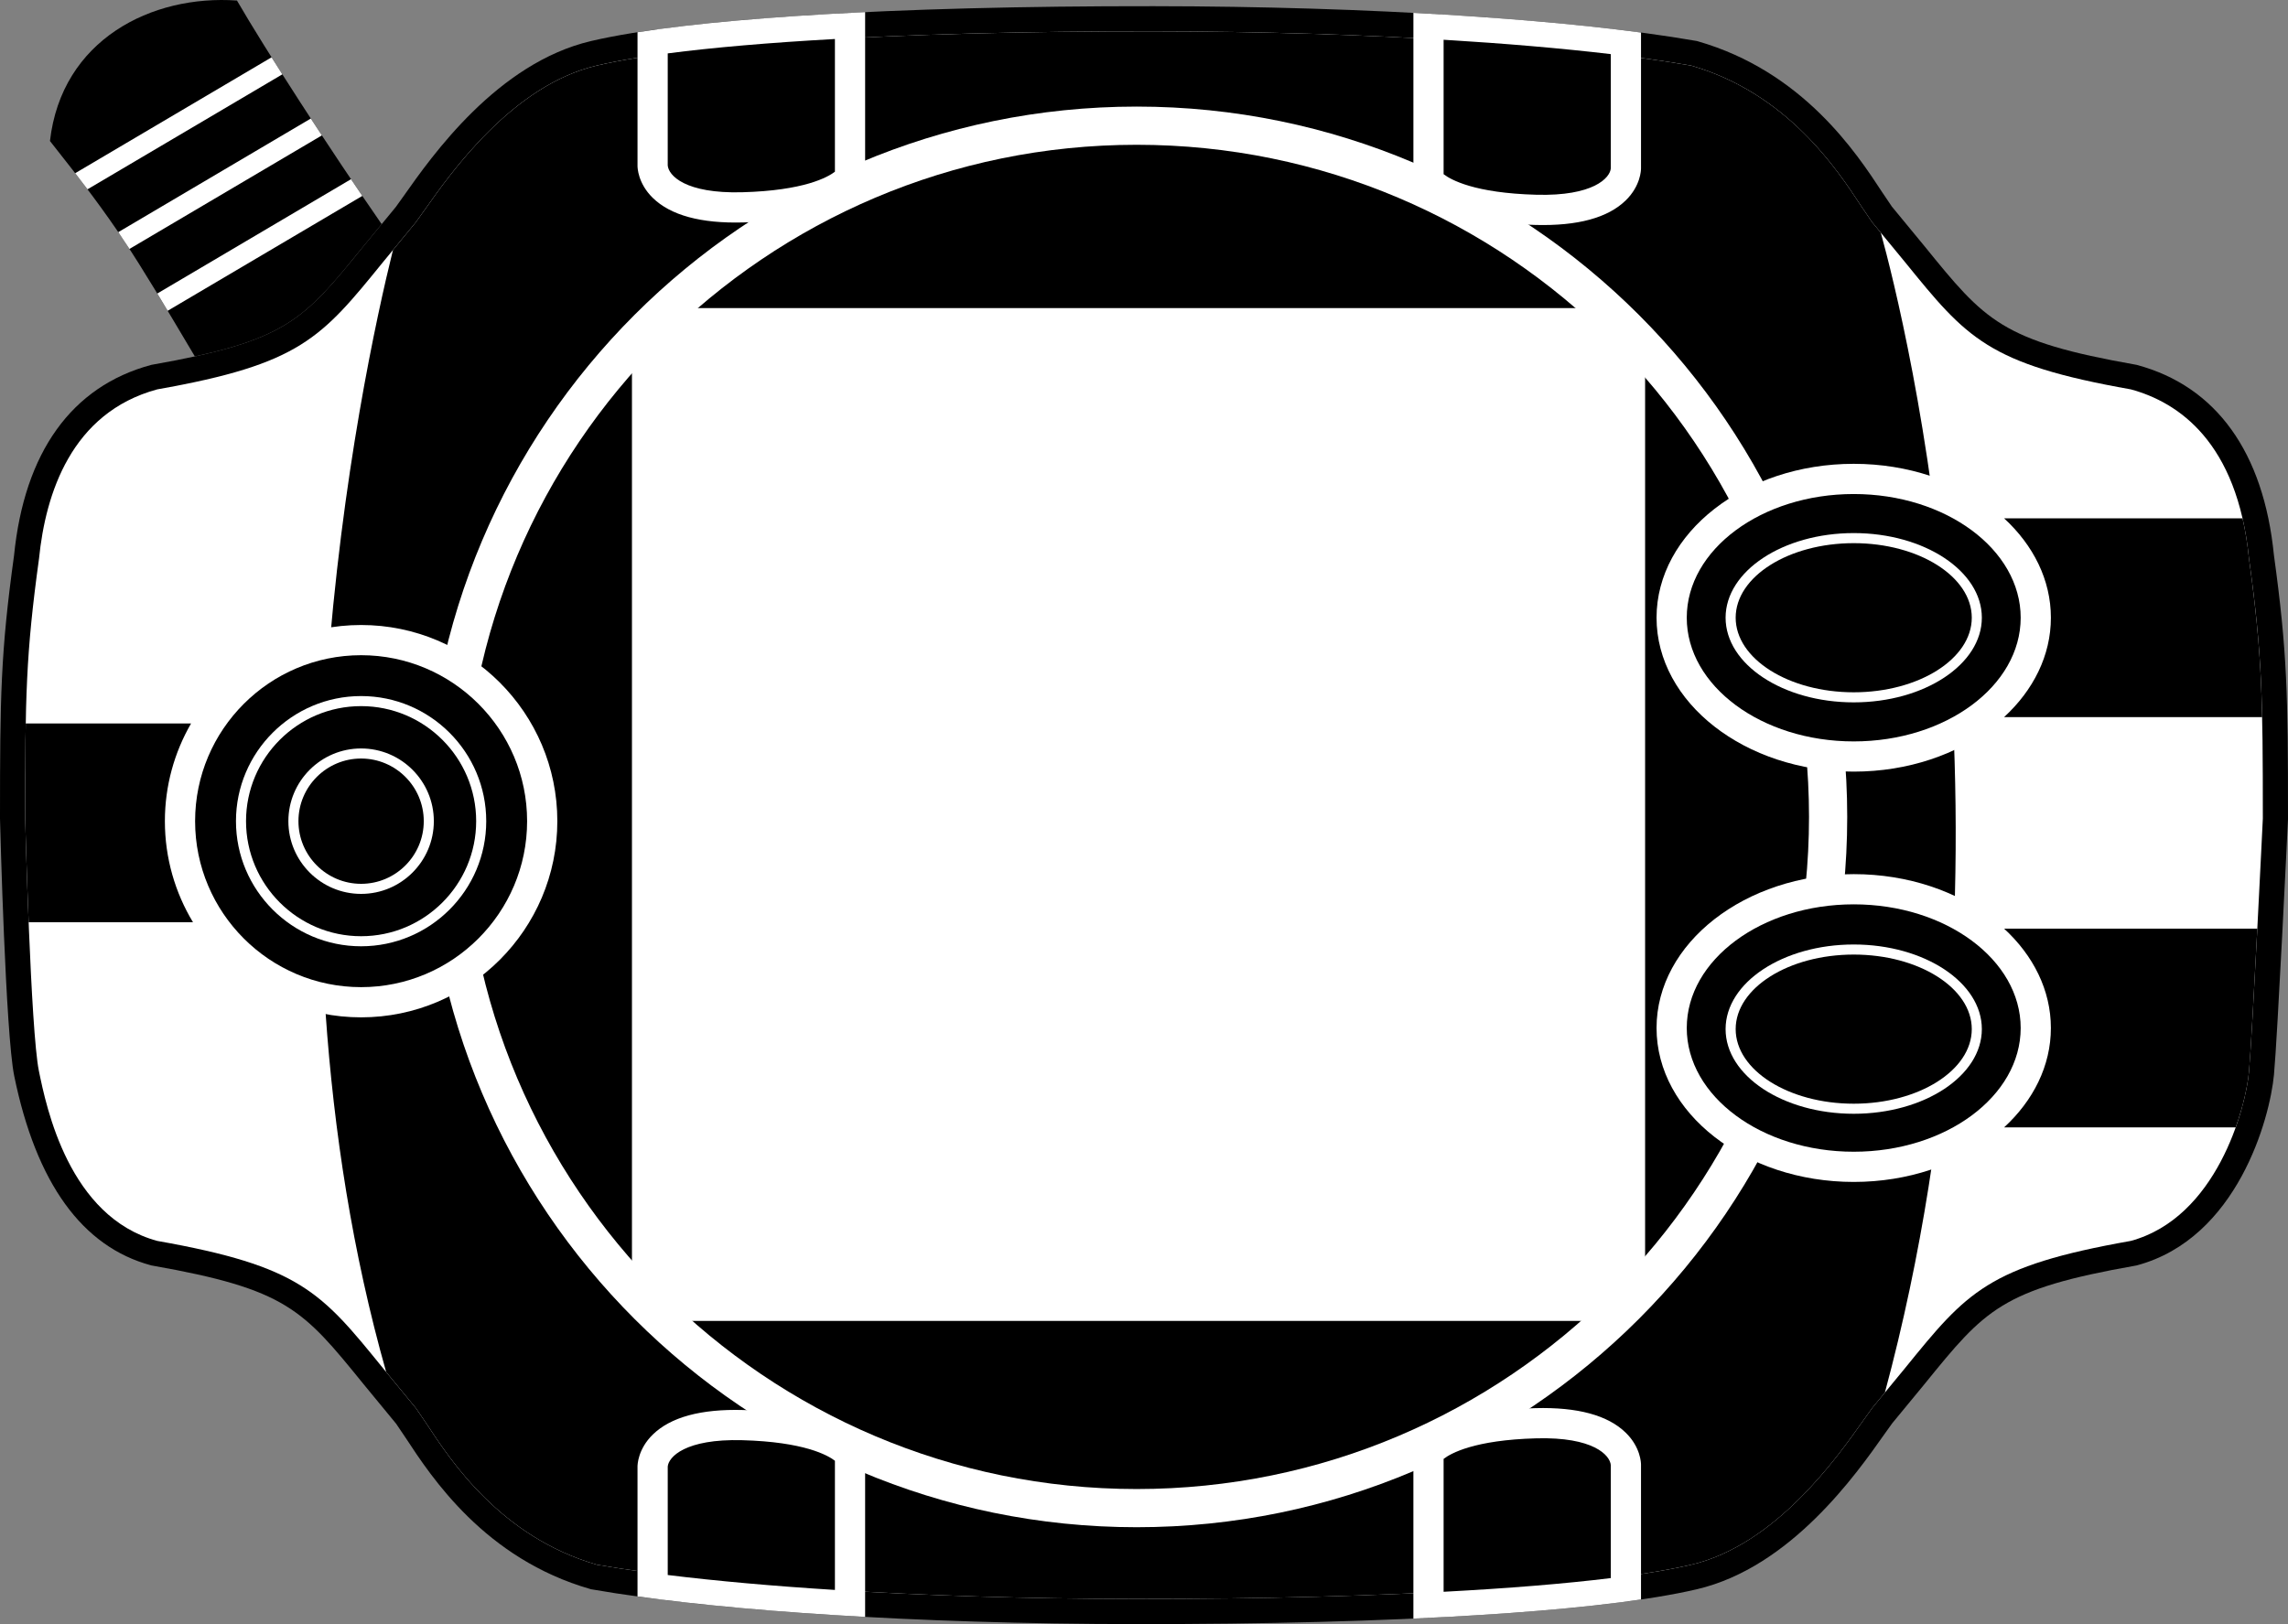 <?xml version="1.0" encoding="utf-8"?>
<!-- Generator: Adobe Illustrator 20.1.0, SVG Export Plug-In . SVG Version: 6.00 Build 0)  -->
<svg version="1.1" id="Layer_2" xmlns="http://www.w3.org/2000/svg" xmlns:xlink="http://www.w3.org/1999/xlink" x="0px" y="0px"
	 viewBox="0 0 338.143 240.096" style="enable-background:new 0 0 338.143 240.096;" xml:space="preserve">
<rect x="0" y="0" width="338.143" height="240.096" fill="#808080" stroke="none"/>
<g>
	<path d="M87.35,6.068c-13.853,3.249-23.529,16.996-27.661,22.866c0,0-1.186,1.657-1.186,1.658
		c-0.004,0.003-4.785,5.809-4.785,5.809c-8.966,11.047-11.376,14.016-31.243,17.518
		l-0.081,0.015l-0.08,0.021c-11.714,3.152-18.713,12.896-20.241,28.178
		C0.095,96.479,0,102.898,0,121.017c0.033,1.341,0.822,31.802,2.102,38.048
		C5.348,174.901,12.148,184.318,22.314,187.056l0.08,0.021l0.082,0.014
		c19.867,3.502,22.276,6.472,31.242,17.518l4.85,5.892
		c-0.066-0.083,1.403,2.085,1.403,2.085c3.799,5.799,11.704,17.865,27.29,22.332
		l0.096,0.027l0.098,0.017c18.283,3.186,48.265,5.105,80.199,5.134
		c38.71,0.037,69.014-1.842,83.142-5.155c13.853-3.249,23.529-16.995,27.661-22.865
		c0,0,1.185-1.656,1.186-1.657c0.004-0.003,4.785-5.809,4.785-5.809
		c8.966-11.048,11.376-14.017,31.243-17.518l0.081-0.014l0.079-0.021
		c14.828-3.992,19.638-21.704,20.24-28.192c0.526-5.658,2.009-36.448,2.071-37.756
		c0-0.185,0-0.368,0-0.551c0-17.789-0.112-24.223-2.079-38.493
		c-1.521-15.214-8.521-24.957-20.232-28.109l-0.079-0.021l-0.081-0.015
		c-19.867-3.502-22.276-6.471-31.243-17.518l-4.852-5.891
		c0.066,0.084-1.4-2.082-1.4-2.082c-3.799-5.8-11.703-17.869-27.292-22.336l-0.096-0.027
		l-0.098-0.017c-18.276-3.185-48.258-5.104-80.199-5.135C131.783,0.875,101.48,2.755,87.35,6.068z
		"/>
	<path style="fill:#FFFFFF;" d="M56.606,38.745l4.806-5.836c0.066-0.083,1.319-1.833,1.319-1.833
		c3.888-5.523,12.994-18.459,25.468-21.385c13.658-3.203,44.42-5.094,82.288-5.059
		c31.669,0.03,61.344,1.921,79.435,5.059c14.215,4.102,21.594,15.359,25.142,20.774l1.602,2.359
		c0.066,0.084,4.873,5.92,4.873,5.92c9.147,11.27,12.246,15.08,33.375,18.817
		c7.027,1.908,15.738,7.785,17.455,24.94c1.961,14.243,2.055,20.589,2.055,38.515
		c-0.014,0.231-1.539,31.926-2.058,37.502l0,0c-0.499,5.378-4.78,21.485-17.466,24.93
		c-21.116,3.735-24.217,7.547-33.362,18.815l-4.806,5.836
		c-0.066,0.084-1.318,1.833-1.318,1.833c-3.889,5.523-12.992,18.459-25.468,21.384
		c-13.656,3.203-44.419,5.094-82.288,5.058c-31.662-0.029-61.336-1.92-79.435-5.058
		c-14.213-4.102-21.592-15.356-25.14-20.771l-1.606-2.363
		c-0.066-0.082-4.872-5.919-4.872-5.919c-9.145-11.268-12.245-15.08-33.362-18.815
		C10.173,179.9,6.842,163.659,5.747,158.318c-1.214-5.926-2.019-37.035-2.027-37.348
		c0.001-17.878,0.094-24.225,2.048-38.399c0.956-9.549,4.758-21.564,17.472-25.01
		C44.361,53.825,47.46,50.014,56.606,38.745z"/>
	<path d="M63.084,210.547c3.547,5.414,10.927,16.669,25.14,20.771
		c18.098,3.138,47.773,5.028,79.435,5.058c37.869,0.036,68.632-1.855,82.288-5.058
		c12.476-2.925,21.579-15.86,25.468-21.384c0,0,1.252-1.749,1.318-1.833l1.833-2.227
		c22.047-81.961,2.982-158.46-0.599-171.467c-0.724-0.879-1.278-1.554-1.301-1.582
		l-1.602-2.359c-3.548-5.416-10.927-16.672-25.142-20.774
		c-18.091-3.138-47.766-5.028-79.435-5.059c-37.868-0.035-68.63,1.856-82.288,5.059
		c-12.475,2.926-21.58,15.861-25.468,21.385c0,0-1.252,1.75-1.319,1.833L58.074,36.963v0
		c-4.702,19.034-21.022,95.209-1.002,165.866c0,0,0,0,0,0.001
		c1.206,1.465,4.353,5.287,4.406,5.354L63.084,210.547z"/>
	<path d="M53.717,36.4c0,0,1.402-1.703,2.689-3.266C48.684,21.997,39.087,7.116,35.022,0.079
		C22.441-0.814,9.103,5.839,7.384,20.846c10.04,12.663,12.008,16.009,21.412,31.844
		C42.992,49.605,45.807,46.147,53.717,36.4z"/>
	<g>
		<path style="fill:#FFFFFF;" d="M12.931,27.987l28.796-16.998c-0.547-0.86-1.079-1.701-1.592-2.517
			L11.112,25.604C11.752,26.434,12.357,27.226,12.931,27.987z"/>
		<path style="fill:#FFFFFF;" d="M19.131,36.801l28.437-16.785c-0.549-0.835-1.093-1.666-1.632-2.494
			L17.481,34.318C18.036,35.134,18.582,35.957,19.131,36.801z"/>
		<path style="fill:#FFFFFF;" d="M24.779,45.943l28.766-16.981c-0.553-0.814-1.11-1.638-1.67-2.471
			L23.245,43.392C23.733,44.198,24.245,45.051,24.779,45.943z"/>
	</g>
	<path d="M336.071,158.863L336.071,158.863L336.071,158.863L336.071,158.863z"/>
	<path style="fill:#FFFFFF;" d="M62.983,120.768c0,57.901,47.107,105.006,105.009,105.006
		c57.902,0,105.008-47.105,105.008-105.006c0-57.903-47.107-105.011-105.008-105.011
		C110.09,15.757,62.983,62.865,62.983,120.768z"/>
	<path d="M68.629,120.77c0,54.787,44.574,99.359,99.363,99.359
		c54.789,0,99.362-44.572,99.362-99.359c0-54.791-44.573-99.366-99.362-99.366
		C113.203,21.404,68.629,65.979,68.629,120.77z"/>
	<path style="fill:#FFFFFF;" d="M24.368,121.394c0,15.993,13.009,29.004,29,29.004
		c15.99,0,29-13.011,29-29.004c0-15.99-13.009-28.998-29-28.998
		C37.377,92.396,24.368,105.405,24.368,121.394z"/>
	<path d="M24.368,121.394c0-5.255,1.412-10.184,3.867-14.438H3.803
		c-0.073,3.936-0.083,8.408-0.083,14.014c0.004,0.149,0.189,7.291,0.513,15.367H28.522
		C25.887,131.97,24.368,126.856,24.368,121.394z"/>
	<path style="fill:#FFFFFF;" d="M109.82,208.446c-6.218-0.169-10.708,1.053-13.344,3.63
		c-2.205,2.155-2.259,4.482-2.258,4.741v19.191c9.372,1.298,20.876,2.325,33.639,3.025
		l0-24.68l-0.349-0.548C126.98,212.976,123.647,208.819,109.82,208.446z"/>
	<path style="fill:#FFFFFF;" d="M242.524,236.458v-19.927c0.001-0.248-0.052-2.576-2.257-4.731
		c-2.635-2.577-7.124-3.798-13.342-3.63c-13.83,0.373-17.164,4.53-17.691,5.36
		l-0.349,0.548v25.203C222.568,238.664,234.006,237.71,242.524,236.458z"/>
	<path style="fill:#FFFFFF;" d="M226.924,33.254c6.219,0.168,10.708-1.053,13.344-3.63
		c2.205-2.155,2.258-4.483,2.257-4.742v-20.072c-9.456-1.254-20.95-2.242-33.639-2.91v25.445
		l0.349,0.548C209.762,28.723,213.096,32.881,226.924,33.254z"/>
	<path style="fill:#FFFFFF;" d="M94.219,4.764v19.759c-0.001,0.248,0.052,2.576,2.257,4.732
		c2.635,2.577,7.124,3.798,13.342,3.63c13.83-0.374,17.163-4.531,17.69-5.361
		l0.349-0.548V1.79C114.035,2.445,102.588,3.451,94.219,4.764z"/>
	<path style="fill:#FFFFFF;" d="M243.13,190.437c0,2.671-2.164,4.839-4.839,4.839H98.237
		c-2.673,0-4.84-2.168-4.84-4.839V50.384c0-2.673,2.167-4.841,4.84-4.841H238.291
		c2.675,0,4.839,2.168,4.839,4.841V190.437z"/>
	<path style="fill:#FFFFFF;" d="M244.821,91.316c0,12.547,13.072,22.755,29.142,22.755
		c16.066,0,29.138-10.208,29.138-22.755c0-12.543-13.071-22.748-29.138-22.748
		C257.893,68.569,244.821,78.773,244.821,91.316z"/>
	<path d="M296.184,106.012h38.138c-0.178-8.133-0.657-14.099-1.953-23.509
		c-0.213-2.126-0.533-4.078-0.944-5.872h-35.235c4.307,3.966,6.911,9.091,6.911,14.686
		C303.101,96.914,300.493,102.044,296.184,106.012z"/>
	<path d="M249.286,91.316c0-10.081,11.07-18.282,24.677-18.282
		c13.604,0,24.673,8.201,24.673,18.282c0,10.085-11.068,18.29-24.673,18.29
		C260.356,109.606,249.286,101.401,249.286,91.316z"/>
	<path style="fill:#FFFFFF;" d="M255.025,91.317c0,6.901,8.495,12.516,18.938,12.516
		c10.44,0,18.934-5.614,18.934-12.516c0-6.898-8.493-12.51-18.934-12.51
		C263.521,78.808,255.025,84.419,255.025,91.317z"/>
	<path d="M256.514,91.317c0-6.077,7.828-11.021,17.449-11.021c9.619,0,17.445,4.944,17.445,11.021
		c0,6.081-7.826,11.027-17.445,11.027C264.342,102.345,256.514,97.398,256.514,91.317z"/>
	<path style="fill:#FFFFFF;" d="M244.821,151.972c0,12.548,13.072,22.757,29.142,22.757
		c16.066,0,29.138-10.209,29.138-22.757c0-12.542-13.071-22.745-29.138-22.745
		C257.893,129.226,244.821,139.43,244.821,151.972z"/>
	<path d="M296.189,137.287c4.306,3.966,6.911,9.091,6.911,14.684
		c0,5.598-2.606,10.728-6.915,14.695h34.226c1.192-3.334,1.788-6.345,1.955-8.148
		c0.264-2.84,0.789-12.45,1.243-21.232H296.189z"/>
	<path d="M249.286,151.972c0-10.08,11.07-18.28,24.677-18.28
		c13.604,0,24.673,8.2,24.673,18.28c0,10.086-11.068,18.292-24.673,18.292
		C260.356,170.264,249.286,162.058,249.286,151.972z"/>
	<path style="fill:#FFFFFF;" d="M255.025,152.138c0,6.9,8.495,12.515,18.938,12.515
		c10.44,0,18.934-5.614,18.934-12.515c0-6.898-8.493-12.51-18.934-12.51
		C263.521,139.628,255.025,145.24,255.025,152.138z"/>
	<path d="M256.514,152.138c0-6.077,7.828-11.021,17.449-11.021c9.619,0,17.445,4.944,17.445,11.021
		c0,6.08-7.826,11.026-17.445,11.026C264.342,163.164,256.514,158.218,256.514,152.138z"/>
	<path d="M28.834,121.394c0-13.527,11.006-24.533,24.534-24.533
		c13.528,0,24.534,11.005,24.534,24.533c0,13.531-11.006,24.539-24.534,24.539
		C39.839,145.934,28.834,134.926,28.834,121.394z"/>
	<path style="fill:#FFFFFF;" d="M34.873,121.395c0,10.199,8.296,18.497,18.494,18.497
		c10.198,0,18.494-8.298,18.494-18.497c0-10.198-8.296-18.494-18.494-18.494
		C43.169,102.901,34.873,111.198,34.873,121.395z"/>
	<path d="M36.361,121.395c0-9.377,7.629-17.006,17.006-17.006c9.377,0,17.006,7.629,17.006,17.006
		c0,9.379-7.629,17.009-17.006,17.009C43.99,138.404,36.361,130.774,36.361,121.395z"/>
	<path style="fill:#FFFFFF;" d="M42.619,121.396c0,5.928,4.821,10.751,10.748,10.751
		c5.927,0,10.749-4.823,10.749-10.751c0-5.927-4.822-10.748-10.749-10.748
		C47.44,110.648,42.619,115.47,42.619,121.396z"/>
	<path d="M44.107,121.396c0-5.106,4.154-9.26,9.26-9.26c5.106,0,9.261,4.154,9.261,9.26
		c0,5.107-4.154,9.263-9.261,9.263C48.261,130.659,44.107,126.504,44.107,121.396z"/>
	<path d="M238.059,24.892c0,0,0-11.402,0-16.892c-7.304-0.862-15.652-1.577-24.709-2.123
		c0,5.714,0,18.5,0,19.874c1.054,0.81,4.522,2.792,13.694,3.039
		C235.497,29.019,237.946,26.293,238.059,24.892z"/>
	<path d="M98.684,7.893c-0,5.564-0.001,16.559-0.001,16.559
		c0.114,1.473,2.564,4.198,11.015,3.97c9.172-0.248,12.642-2.229,13.694-3.039
		c0-1.353,0-13.784,0-19.616C113.745,6.302,105.392,7.019,98.684,7.893z"/>
	<path d="M98.684,216.808c0,0,0,10.297,0,16.031c7.26,0.892,15.611,1.636,24.708,2.206
		c0-6.02,0-17.781,0-19.096c-1.053-0.811-4.523-2.792-13.693-3.04
		C101.247,212.682,98.797,215.407,98.684,216.808z"/>
	<path d="M238.059,233.294c0.001-5.52,0.002-16.69,0.002-16.69
		c-0.115-1.474-2.564-4.198-11.015-3.971c-9.174,0.248-12.643,2.229-13.696,3.04
		c0,1.355,0,13.826,0,19.645C222.92,234.81,231.27,234.129,238.059,233.294z"/>
</g>
</svg>
